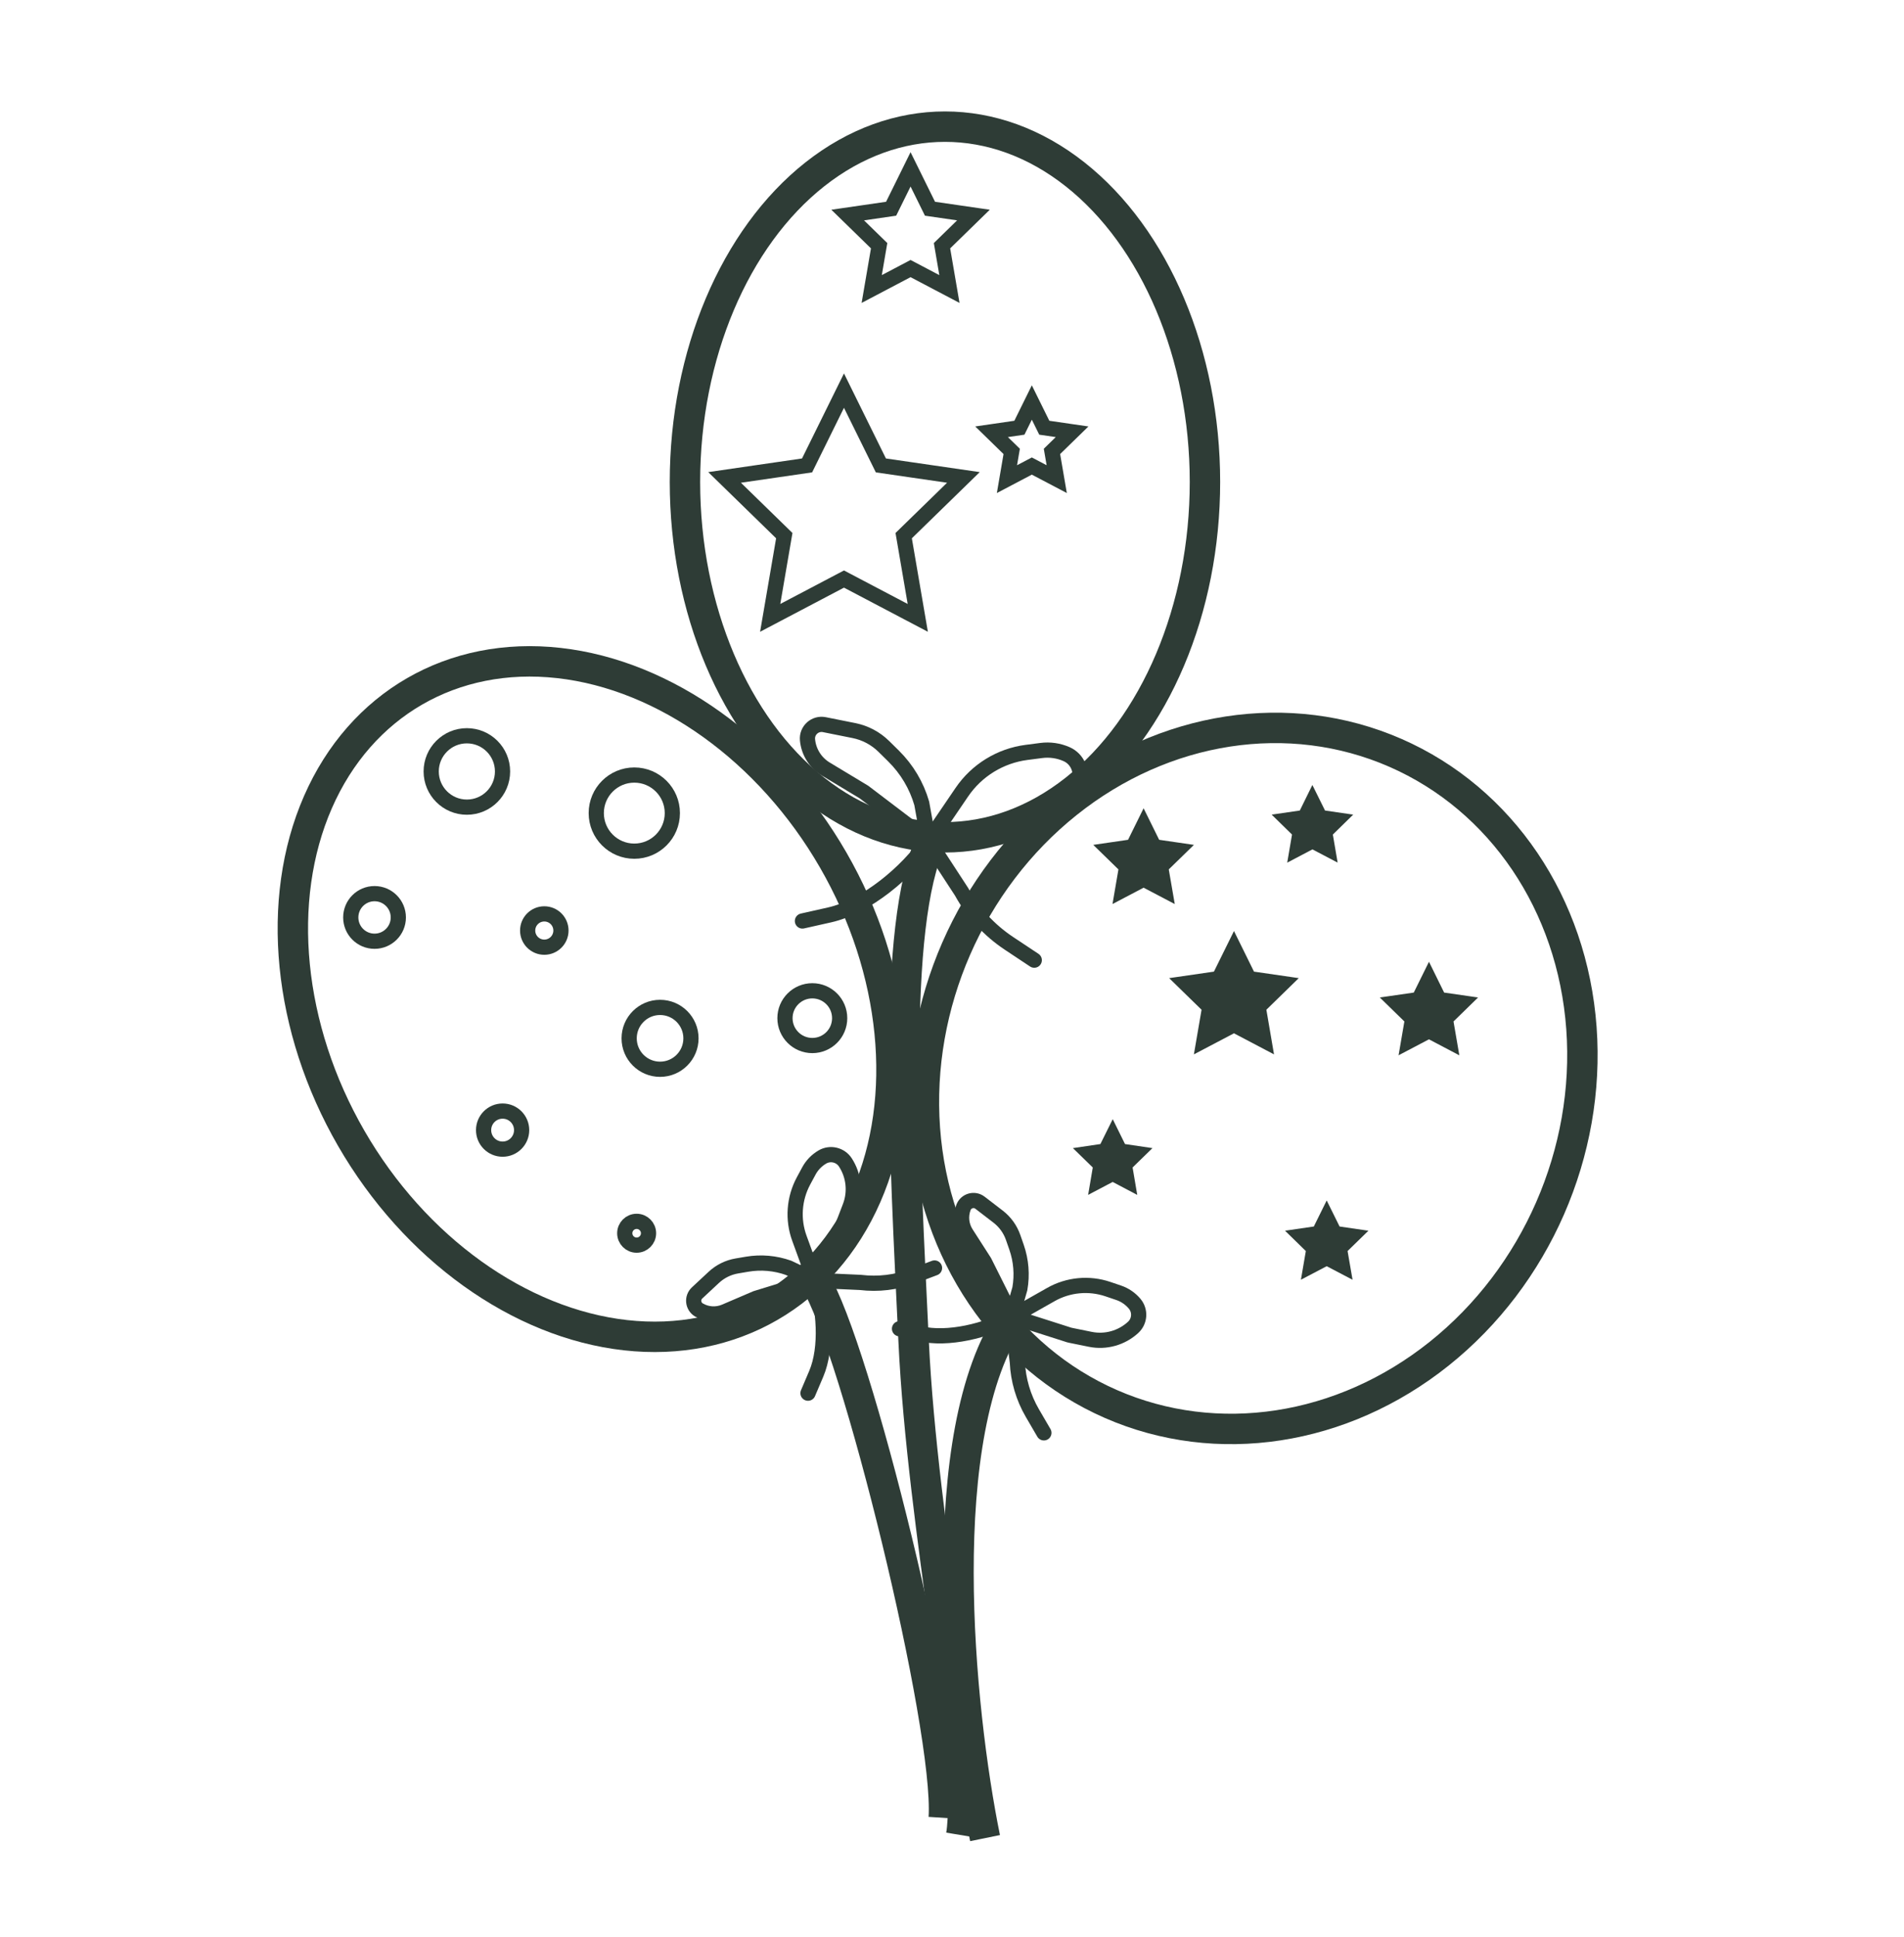 <?xml version="1.0" encoding="UTF-8"?>
<svg id="d" data-name="Icons" xmlns="http://www.w3.org/2000/svg" width="1.739in" height="1.768in" viewBox="0 0 125.205 127.311">
  <ellipse cx="62.139" cy="31.682" rx="17.1" ry="23.357" fill="none" stroke="#2e3c36" stroke-miterlimit="10" stroke-width="2"/>
  <ellipse cx="38.937" cy="65.675" rx="18.299" ry="23.357" transform="translate(-27.621 28.267) rotate(-30)" fill="none" stroke="#2e3c36" stroke-miterlimit="10" stroke-width="2"/>
  <ellipse cx="82.409" cy="70.888" rx="23.357" ry="21.313" transform="translate(-15.551 118.007) rotate(-66.389)" fill="none" stroke="#2e3c36" stroke-miterlimit="10" stroke-width="2"/>
  <path d="m62.062,119.494c.377-5.955-5.772-30.993-8.489-35.332" fill="none" stroke="#2e3c36" stroke-miterlimit="10" stroke-width="2"/>
  <path d="m66.539,86.55c-5.288,7.639-3.483,25.831-1.763,34.276" fill="none" stroke="#2e3c36" stroke-miterlimit="10" stroke-width="2"/>
  <path d="m61.251,55.212c-2.659,5.63-1.747,20.698-1.175,32.905.588,12.535,3.916,27.822,3.134,32.513" fill="none" stroke="#2e3c36" stroke-miterlimit="10" stroke-width="2"/>
  <circle cx="24.624" cy="60.307" r="1.564" fill="none" stroke="#2e3c36" stroke-miterlimit="10"/>
  <circle cx="30.696" cy="50.711" r="2.346" fill="none" stroke="#2e3c36" stroke-miterlimit="10"/>
  <circle cx="41.708" cy="53.449" r="2.502" fill="none" stroke="#2e3c36" stroke-miterlimit="10"/>
  <circle cx="35.789" cy="61.168" r="1.095" fill="none" stroke="#2e3c36" stroke-miterlimit="10"/>
  <circle cx="43.402" cy="68.254" r="2.033" fill="none" stroke="#2e3c36" stroke-miterlimit="10"/>
  <circle cx="41.862" cy="81.066" r=".782" fill="none" stroke="#2e3c36" stroke-miterlimit="10"/>
  <circle cx="33.047" cy="74.287" r="1.251" fill="none" stroke="#2e3c36" stroke-miterlimit="10"/>
  <circle cx="53.416" cy="66.928" r="1.799" fill="none" stroke="#2e3c36" stroke-miterlimit="10"/>
  <polygon points="59.877 11.132 61.155 13.721 64.013 14.136 61.945 16.152 62.433 18.998 59.877 17.654 57.322 18.998 57.81 16.152 55.742 14.136 58.599 13.721 59.877 11.132" fill="none" stroke="#2e3c36" stroke-miterlimit="10"/>
  <polygon points="67.853 26.458 68.672 28.116 70.501 28.382 69.177 29.673 69.49 31.495 67.853 30.635 66.217 31.495 66.529 29.673 65.205 28.382 67.035 28.116 67.853 26.458" fill="none" stroke="#2e3c36" stroke-miterlimit="10"/>
  <polygon points="55.498 25.677 57.925 30.594 63.352 31.383 59.425 35.21 60.352 40.615 55.498 38.063 50.645 40.615 51.572 35.21 47.645 31.383 53.071 30.594 55.498 25.677" fill="none" stroke="#2e3c36" stroke-miterlimit="10"/>
  <polygon points="75.204 55.39 75.563 56.117 76.365 56.234 75.784 56.8 75.922 57.599 75.204 57.222 74.486 57.599 74.623 56.8 74.042 56.234 74.845 56.117 75.204 55.39" fill="#2e3c36" stroke="#2e3c36" stroke-miterlimit="10" stroke-width="2"/>
  <polygon points="73.171 75.822 73.316 76.116 73.641 76.164 73.406 76.393 73.461 76.717 73.171 76.564 72.88 76.717 72.935 76.393 72.7 76.164 73.025 76.116 73.171 75.822" fill="#2e3c36" stroke="#2e3c36" stroke-miterlimit="10" stroke-width="2"/>
  <polygon points="93.971 65.482 94.305 66.16 95.053 66.268 94.512 66.796 94.64 67.541 93.971 67.189 93.301 67.541 93.429 66.796 92.888 66.268 93.636 66.16 93.971 65.482" fill="#2e3c36" stroke="#2e3c36" stroke-miterlimit="10" stroke-width="2"/>
  <polygon points="86.307 53.858 86.473 54.193 86.844 54.247 86.576 54.509 86.639 54.878 86.307 54.704 85.976 54.878 86.039 54.509 85.771 54.247 86.142 54.193 86.307 53.858" fill="none" stroke="#2e3c36" stroke-miterlimit="10" stroke-width="2"/>
  <polygon points="87.246 81.165 87.43 81.537 87.841 81.597 87.543 81.887 87.614 82.296 87.246 82.103 86.878 82.296 86.948 81.887 86.651 81.597 87.062 81.537 87.246 81.165" fill="#2e3c36" stroke="#2e3c36" stroke-miterlimit="10" stroke-width="2"/>
  <polygon points="81.147 63.459 81.8 64.783 83.26 64.995 82.204 66.025 82.453 67.48 81.147 66.793 79.84 67.48 80.09 66.025 79.033 64.995 80.493 64.783 81.147 63.459" fill="#2e3c36" stroke="#2e3c36" stroke-miterlimit="10" stroke-width="2"/>
  <g>
    <path d="m61.06,55.291l2.187-3.213c.979-1.441,2.528-2.394,4.255-2.619l.97-.126c.568-.074,1.145.009,1.668.241h0c.728.322,1.074,1.16.786,1.902h0c-.494,1.27-1.565,2.226-2.883,2.572l-1.708.449c-.09.024-.182.04-.275.049l-5,.744Z" fill="none" stroke="#2e3c36" stroke-linecap="round" stroke-linejoin="round"/>
    <path d="m61.06,55.291l-.447-2.481c-.341-1.178-.978-2.248-1.851-3.11l-.64-.631c-.54-.533-1.224-.896-1.968-1.045l-1.948-.39c-.608-.122-1.163.376-1.107.994h0c.072.796.519,1.511,1.203,1.924l2.515,1.516,4.242,3.222Z" fill="none" stroke="#2e3c36" stroke-linecap="round" stroke-linejoin="round"/>
    <path d="m52.766,60.541l1.784-.401c2.414-.543,5.108-2.811,6.511-4.849h0l2.17,3.327c.751,1.368,1.822,2.533,3.123,3.396l1.659,1.101" fill="none" stroke="#2e3c36" stroke-linecap="round" stroke-linejoin="round"/>
  </g>
  <g>
    <path d="m66.539,86.55l2.559-1.451c1.147-.651,2.517-.781,3.765-.357l.701.238c.41.139.774.389,1.052.721h0c.387.462.342,1.147-.102,1.554h0c-.759.697-1.807.989-2.817.784l-1.31-.266c-.069-.014-.137-.034-.203-.059l-3.644-1.165Z" fill="none" stroke="#2e3c36" stroke-linecap="round" stroke-linejoin="round"/>
    <path d="m66.539,86.55l.526-1.834c.162-.914.087-1.854-.218-2.731l-.224-.643c-.189-.542-.532-1.017-.987-1.367l-1.193-.916c-.373-.286-.915-.133-1.084.305h0c-.217.565-.153,1.199.174,1.709l1.201,1.87,1.805,3.606Z" fill="none" stroke="#2e3c36" stroke-linecap="round" stroke-linejoin="round"/>
    <path d="m59.151,87.344l1.346.324c1.821.438,4.409-.202,6.042-1.118h0l.362,2.985c.053,1.18.391,2.329.986,3.35l.759,1.302" fill="none" stroke="#2e3c36" stroke-linecap="round" stroke-linejoin="round"/>
  </g>
  <g>
    <path d="m53.573,84.161l-1.007-2.764c-.452-1.239-.353-2.611.272-3.772l.351-.652c.205-.382.512-.699.886-.918h0c.52-.305,1.188-.147,1.516.358h0c.562.864.676,1.946.306,2.908l-.479,1.248c-.025.066-.056.13-.091.191l-1.753,3.401Z" fill="none" stroke="#2e3c36" stroke-linecap="round" stroke-linejoin="round"/>
    <path d="m53.573,84.161l-1.722-.822c-.874-.311-1.814-.393-2.729-.237l-.671.114c-.566.096-1.091.356-1.512.747l-1.101,1.025c-.344.32-.283.881.121,1.12h0c.521.308,1.157.349,1.714.111l2.044-.875,3.855-1.182Z" fill="none" stroke="#2e3c36" stroke-linecap="round" stroke-linejoin="round"/>
    <path d="m53.132,91.579l.542-1.273c.734-1.723.531-4.381-.101-6.144h0l3.003.137c1.172.143,2.362,0,3.467-.417l1.41-.533" fill="none" stroke="#2e3c36" stroke-linecap="round" stroke-linejoin="round"/>
  </g>
</svg>
